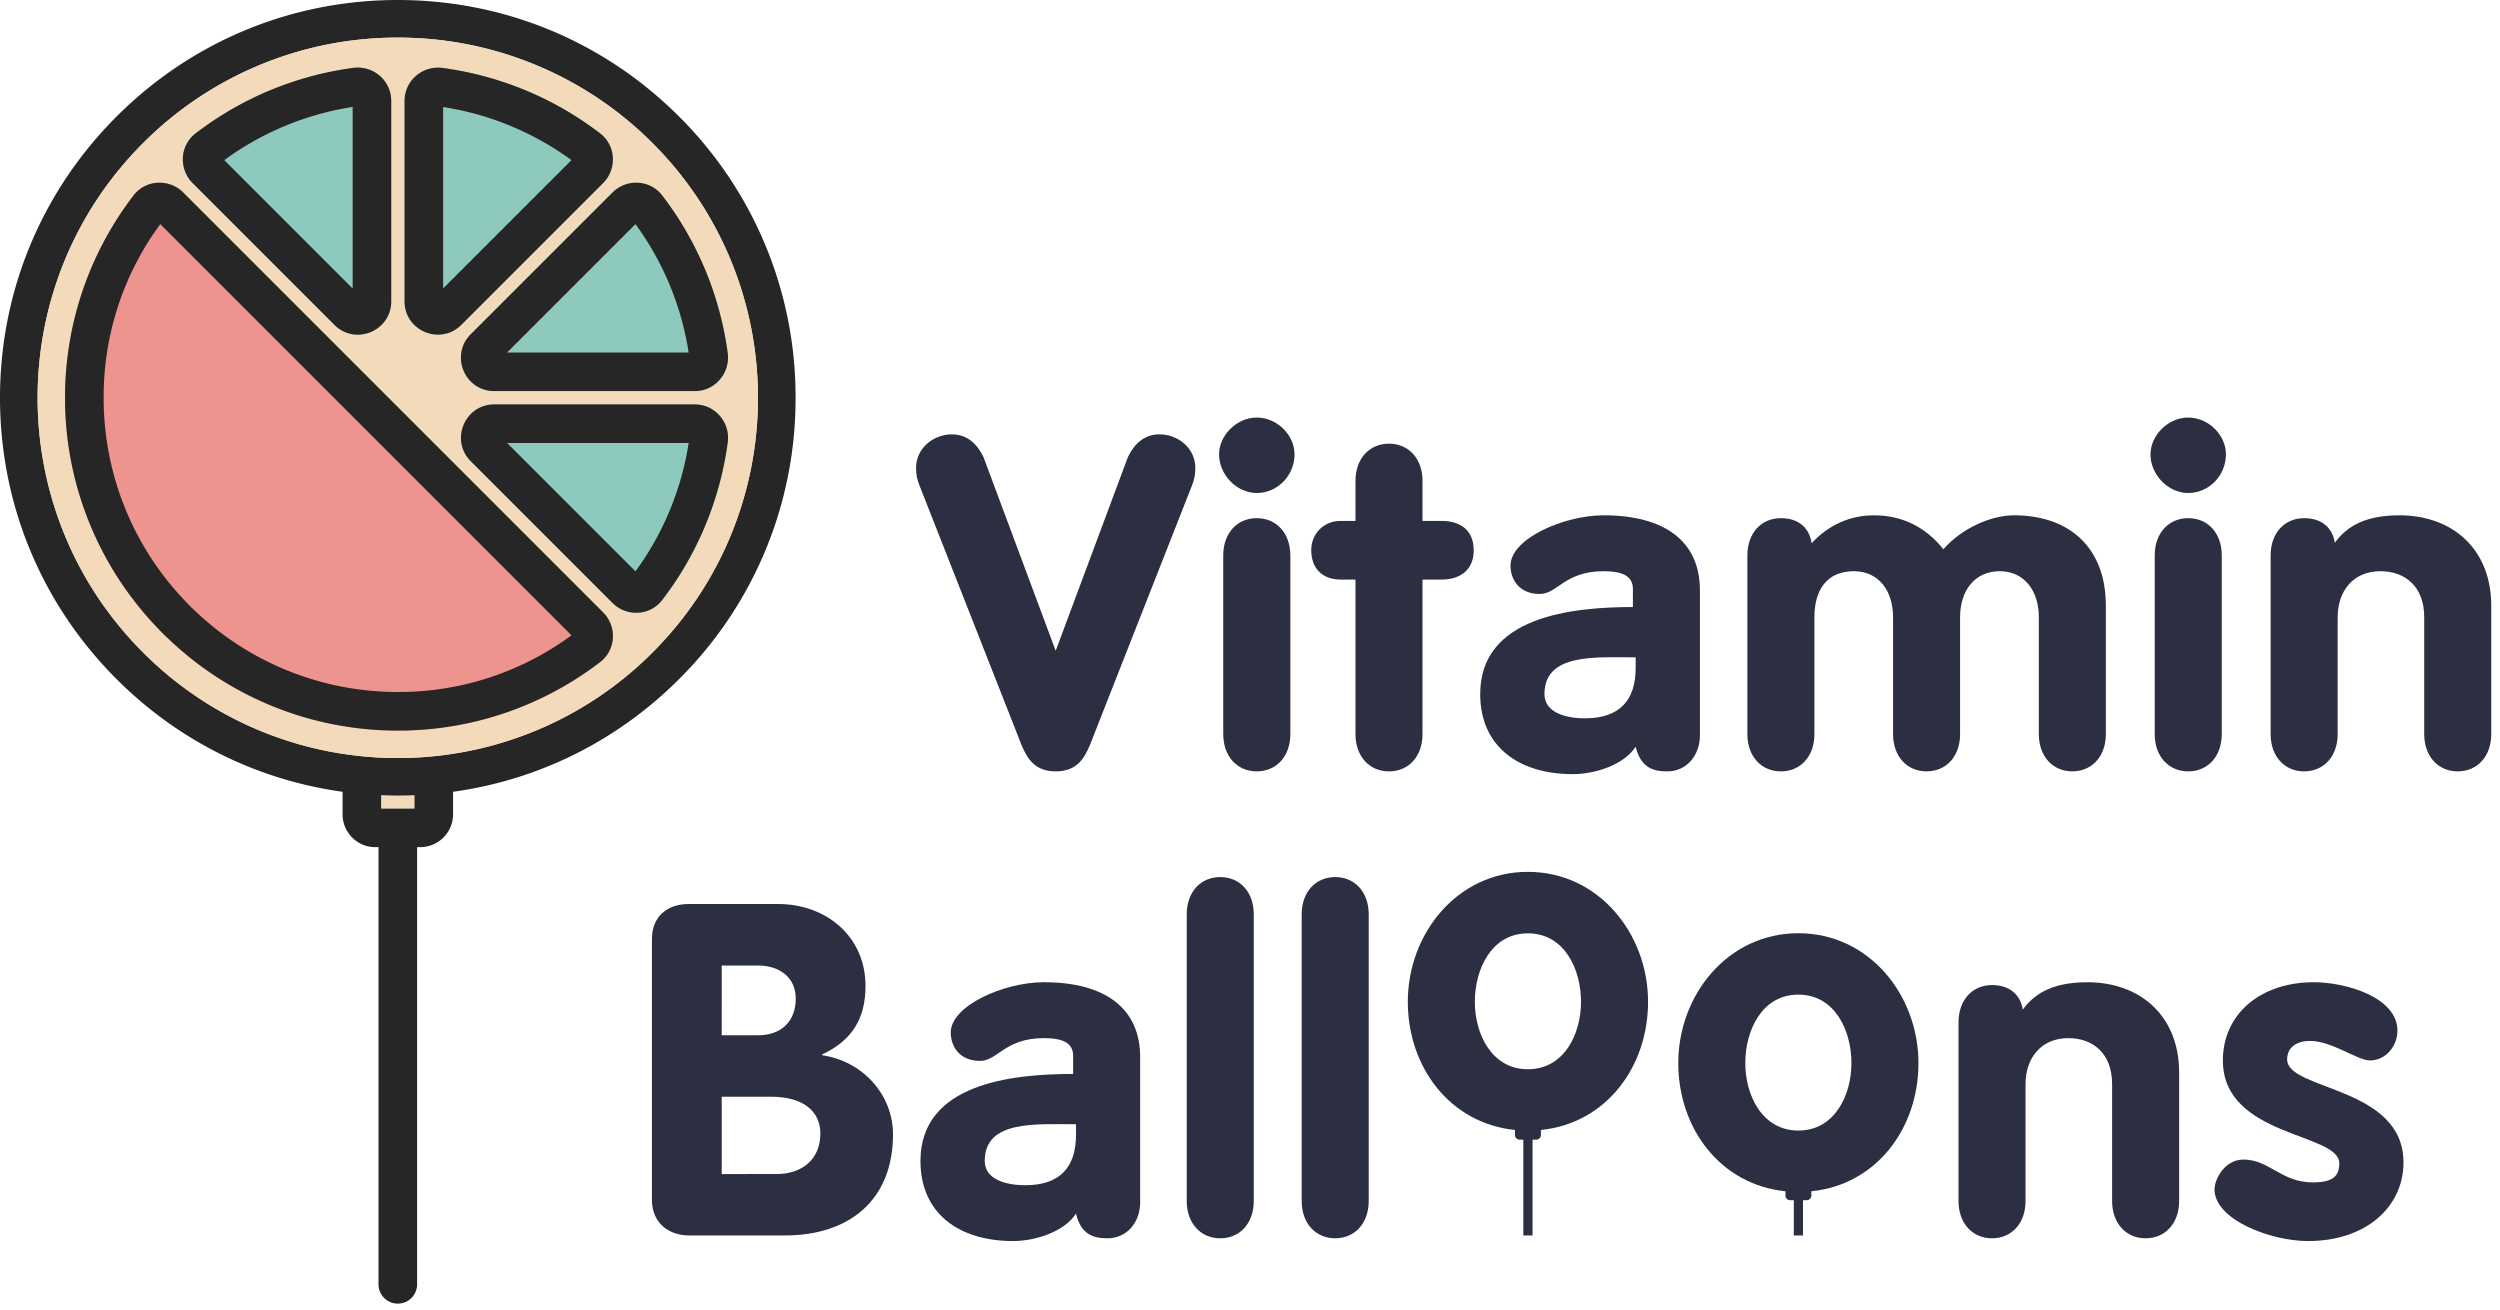 <svg xmlns="http://www.w3.org/2000/svg" width="145" height="76" viewBox="0 0 145 76"><g><g><g><g><g><path fill="#f3dabb" d="M24.04 46.12v.777h-1.933v-.776a20.921 20.921 0 0 0 1.933 0z"/></g></g><g><path fill="#f3dabb" d="M2.181 23.072c0-11.538 9.354-20.891 20.892-20.891 11.537 0 20.89 9.353 20.89 20.891 0 11.538-9.353 20.891-20.89 20.891-11.538 0-20.892-9.353-20.892-20.89z"/></g><g><path fill="#262626" d="M37.846 37.843a20.81 20.81 0 0 1-12.47 5.995c-.766.086-1.534.127-2.303.127-.768 0-1.537-.041-2.301-.127A20.801 20.801 0 0 1 8.3 37.843C.142 29.684.142 16.459 8.3 8.3a20.816 20.816 0 0 1 14.773-6.118A20.823 20.823 0 0 1 37.846 8.3c8.155 8.16 8.155 21.384 0 29.543zM24.04 46.897h-1.933v-.776a20.835 20.835 0 0 0 1.933 0zM39.387 6.76C35.03 2.402 29.237 0 23.073 0 16.911 0 11.117 2.402 6.76 6.76 2.402 11.117 0 16.91 0 23.073c0 6.163 2.402 11.957 6.76 16.314 3.592 3.593 8.162 5.853 13.109 6.536v1.31c0 1.048.854 1.902 1.903 1.902h.182v25.402a1.12 1.12 0 0 0 2.238 0V49.135h.18a1.907 1.907 0 0 0 1.906-1.902v-1.31c4.947-.683 9.517-2.943 13.11-6.536a22.919 22.919 0 0 0 6.755-16.314A22.919 22.919 0 0 0 39.387 6.76z"/></g><g><path fill="#f3dabb" d="M37.846 37.843a20.811 20.811 0 0 1-12.47 5.995c-.766.086-1.534.127-2.303.127-.768 0-1.536-.041-2.301-.127A20.801 20.801 0 0 1 8.3 37.843C.142 29.684.142 16.459 8.3 8.3a20.816 20.816 0 0 1 14.773-6.118A20.823 20.823 0 0 1 37.846 8.3c8.156 8.16 8.156 21.384 0 29.543z"/></g><g><path fill="#ee948f" d="M10.628 11.166l24.35 24.35c.817.816.75 2.176-.165 2.88a19.228 19.228 0 0 1-11.349 3.975l-.385.002-.385-.002a19.229 19.229 0 0 1-12.99-5.384c-.096-.085-.188-.178-.279-.268-.09-.09-.183-.183-.267-.278a19.227 19.227 0 0 1-5.382-12.988l-.002-.385.002-.385A19.213 19.213 0 0 1 7.75 11.332c.703-.916 2.063-.982 2.88-.166z"/></g><g><path fill="#262626" d="M9.253 10.597c.495 0 .994.188 1.375.569l24.35 24.35c.817.816.75 2.176-.165 2.88a19.232 19.232 0 0 1-11.349 3.975c-.13 0-.26.003-.385.003s-.254-.003-.385-.003a19.23 19.23 0 0 1-12.99-5.384c-.096-.085-.188-.178-.279-.268-.09-.09-.183-.183-.267-.278a19.227 19.227 0 0 1-5.382-12.988l-.002-.385.002-.385A19.213 19.213 0 0 1 7.75 11.331a1.883 1.883 0 0 1 1.504-.734zm.043 2.402a16.876 16.876 0 0 0-3.281 9.708l-.002.197v.329l.002.196a16.993 16.993 0 0 0 4.755 11.46l.063.067c.055.062.115.12.174.18.06.06.12.12.181.176l.068.062a17 17 0 0 0 11.658 4.76l.165.001h.165c.064-.002.13-.002.196-.002a16.89 16.89 0 0 0 9.706-3.284l-23.85-23.85m.228-.304"/></g><g><g><path fill="#8dc9bd" d="M42.208 25.67a19.196 19.196 0 0 1-3.804 9.135c-.703.915-2.063.981-2.88.165l-8.218-8.219c-1.216-1.216-.355-3.295 1.365-3.295h11.626c1.179 0 2.07 1.045 1.91 2.213z"/></g><g><path fill="#262626" d="M40.297 23.456c1.179 0 2.07 1.045 1.91 2.213a19.196 19.196 0 0 1-3.803 9.136 1.883 1.883 0 0 1-1.504.735 1.94 1.94 0 0 1-1.375-.57l-8.22-8.219c-1.215-1.216-.354-3.295 1.366-3.295h11.626zm-.354 2.238h-10.53l7.444 7.443a17.01 17.01 0 0 0 3.086-7.443"/></g><g><path fill="#8dc9bd" d="M38.404 11.331a19.198 19.198 0 0 1 3.802 9.139c.157 1.168-.733 2.213-1.912 2.213H28.668c-1.72 0-2.581-2.08-1.365-3.296l8.221-8.22c.816-.817 2.177-.75 2.88.164z"/></g><g><path fill="#262626" d="M36.9 10.597c.567 0 1.129.246 1.504.735a19.195 19.195 0 0 1 3.802 9.138c.157 1.168-.733 2.213-1.912 2.213H28.668c-1.72 0-2.581-2.08-1.365-3.296l8.221-8.22c.381-.382.88-.57 1.376-.57zm-.043 2.402l-7.446 7.446h10.53a17.014 17.014 0 0 0-3.084-7.446zm.25-.25"/></g><g><path fill="#8dc9bd" d="M34.978 10.62L26.76 18.84c-1.217 1.216-3.296.354-3.296-1.365V5.854c0-1.18 1.045-2.07 2.213-1.912a19.2 19.2 0 0 1 9.135 3.799c.916.703.982 2.063.166 2.88z"/></g><g><path fill="#262626" d="M25.409 3.923c.088 0 .178.006.268.019 3.25.439 6.41 1.705 9.135 3.799.916.703.982 2.063.166 2.88l-8.218 8.218c-.394.393-.877.569-1.351.569-.993 0-1.945-.77-1.945-1.934V5.853c0-1.087.89-1.93 1.945-1.93zm.293 2.284V16.73l7.443-7.442a17.014 17.014 0 0 0-7.443-3.081"/></g><g><path fill="#8dc9bd" d="M22.691 5.85v11.626c0 1.72-2.079 2.582-3.295 1.366l-8.222-8.222c-.816-.816-.75-2.176.166-2.88a19.187 19.187 0 0 1 9.139-3.802c1.168-.157 2.212.733 2.212 1.911z"/></g><g><path fill="#262626" d="M20.747 3.92c1.055 0 1.944.842 1.944 1.93v11.626c0 1.164-.952 1.935-1.944 1.935a1.89 1.89 0 0 1-1.351-.57l-8.222-8.22c-.816-.817-.75-2.177.166-2.88a19.183 19.183 0 0 1 9.139-3.803c.09-.012.18-.018.268-.018zm-.294 2.283a17.001 17.001 0 0 0-7.446 3.085l7.446 7.445V6.203m.325-.047"/></g></g></g><g><g><g><g><path fill="#2c2e41" d="M67.251 25.192c-.918 0-1.485.593-1.835 1.324L61.23 37.745l-4.186-11.229c-.35-.731-.917-1.324-1.835-1.324-1.078 0-2.078.81-2.078 1.943 0 .377.052.65.19 1l5.913 15.038c.35.862.81 1.567 1.996 1.567 1.19 0 1.649-.705 2-1.567l5.913-15.038c.134-.35.186-.623.186-1 0-1.134-1-1.943-2.078-1.943z"/></g><g><path fill="#2c2e41" d="M74.84 32.213V42.58c0 1.294-.814 2.16-1.948 2.16-1.13 0-1.944-.866-1.944-2.16V32.213c0-1.299.813-2.16 1.944-2.16 1.134 0 1.947.861 1.947 2.16zm.242-5.861c0 1.216-.974 2.242-2.19 2.242-1.16 0-2.186-1.052-2.186-2.242 0-1.108 1.026-2.134 2.186-2.134 1.164 0 2.19 1 2.19 2.134z"/></g><g><path fill="#2c2e41" d="M83.613 30.213h-1.108v-2.32c0-1.299-.81-2.16-1.943-2.16-1.134 0-1.944.861-1.944 2.16v2.32h-.865c-.97 0-1.701.727-1.701 1.701 0 1.052.649 1.701 1.7 1.701h.866v8.965c0 1.294.81 2.16 1.944 2.16s1.943-.866 1.943-2.16v-8.965h1.108c.996 0 1.862-.485 1.862-1.7 0-1.243-.866-1.702-1.862-1.702z"/></g><g><path fill="#2c2e41" d="M94.868 38.745c0 1.861-.917 2.917-2.943 2.917-1.16 0-2.346-.354-2.346-1.406 0-2.377 2.943-2.13 5.29-2.13zm-1.861-8.857c-2.294 0-5.398 1.35-5.398 2.918 0 .783.485 1.645 1.697 1.645 1.03 0 1.433-1.32 3.7-1.32 1.08 0 1.702.268 1.702 1.025v1.052c-3.592 0-8.856.567-8.856 5.048 0 3.051 2.242 4.644 5.372 4.644 1.298 0 2.97-.54 3.644-1.593.299 1.216 1 1.433 1.836 1.433 1.134 0 1.891-.948 1.891-2.082v-8.423c0-2.806-1.996-4.347-5.588-4.347z"/></g><g><path fill="#2c2e41" d="M116.82 29.888c-1.325 0-3.023.732-4.105 1.97-1.025-1.294-2.402-1.97-4.021-1.97-1.433 0-2.675.594-3.619 1.62-.134-.918-.783-1.455-1.783-1.455-1.134 0-1.944.861-1.944 2.16V42.58c0 1.294.81 2.16 1.944 2.16s1.944-.866 1.944-2.16V35.8c0-1.566.701-2.67 2.294-2.67 1.406 0 2.268 1.104 2.268 2.67v6.779c0 1.294.81 2.16 1.944 2.16s1.943-.866 1.943-2.16V35.8c0-1.566.866-2.67 2.298-2.67 1.403 0 2.269 1.104 2.269 2.67v6.779c0 1.294.81 2.16 1.943 2.16 1.134 0 1.944-.866 1.944-2.16v-7.454c0-3.402-2.16-5.238-5.32-5.238z"/></g><g><path fill="#2c2e41" d="M128.861 32.213V42.58c0 1.294-.81 2.16-1.943 2.16-1.134 0-1.944-.866-1.944-2.16V32.213c0-1.299.81-2.16 1.944-2.16s1.943.861 1.943 2.16zm.243-5.861c0 1.216-.974 2.242-2.186 2.242-1.164 0-2.19-1.052-2.19-2.242 0-1.108 1.026-2.134 2.19-2.134 1.16 0 2.186 1 2.186 2.134z"/></g><g><path fill="#2c2e41" d="M139.173 29.888c-1.836 0-2.996.541-3.753 1.593-.135-.891-.784-1.428-1.78-1.428-1.134 0-1.943.861-1.943 2.16V42.58c0 1.294.81 2.16 1.943 2.16 1.134 0 1.944-.866 1.944-2.16V35.8c0-1.51.891-2.67 2.48-2.67 1.407 0 2.541.861 2.541 2.67v6.779c0 1.294.81 2.16 1.944 2.16s1.943-.866 1.943-2.16v-7.454c0-3.294-2.268-5.238-5.32-5.238z"/></g><g><path fill="#2c2e41" d="M41.86 68.094V63.61h2.86c1.892 0 2.862.865 2.862 2.134 0 1.51-1.078 2.35-2.537 2.35zm0-12.095h2.107c1.186 0 2.186.646 2.186 1.918 0 1.347-.866 2.13-2.186 2.13h-2.108zm5.83 5.208v-.052c1.73-.81 2.51-2.078 2.51-3.97 0-2.86-2.264-4.752-5.073-4.752h-5.185c-1.243 0-2.13.731-2.13 2.026v15.146c0 1.268.917 2.051 2.156 2.051h5.562c3.727 0 6.264-2.051 6.264-5.857 0-2.35-1.806-4.267-4.104-4.592z"/></g><g><path fill="#2c2e41" d="M62.407 65.826c0 1.861-.918 2.917-2.943 2.917-1.164 0-2.35-.354-2.35-1.407 0-2.376 2.943-2.13 5.293-2.13zm-1.865-8.857c-2.295 0-5.398 1.35-5.398 2.918 0 .783.485 1.645 1.7 1.645 1.027 0 1.43-1.32 3.698-1.32 1.082 0 1.7.268 1.7 1.025v1.052c-3.588 0-8.855.567-8.855 5.047 0 3.052 2.242 4.645 5.375 4.645 1.295 0 2.97-.54 3.645-1.593.295 1.216.996 1.433 1.835 1.433 1.135 0 1.888-.948 1.888-2.082v-8.424c0-2.805-1.996-4.346-5.588-4.346z"/></g><g><path fill="#2c2e41" d="M70.775 50.87c-1.134 0-1.944.862-1.944 2.156v16.635c0 1.294.81 2.16 1.944 2.16s1.943-.866 1.943-2.16V53.026c0-1.294-.81-2.156-1.943-2.156z"/></g><g><path fill="#2c2e41" d="M77.441 50.87c-1.134 0-1.943.862-1.943 2.156v16.635c0 1.294.81 2.16 1.943 2.16 1.134 0 1.944-.866 1.944-2.16V53.026c0-1.294-.81-2.156-1.944-2.156z"/></g><g><path fill="#2c2e41" d="M88.618 62.017c-2.104 0-3.078-2.052-3.078-3.914 0-1.865.948-3.969 3.078-3.969 2.134 0 3.081 2.104 3.081 3.97 0 1.861-.973 3.913-3.081 3.913zm0-11.45c-4.104 0-6.965 3.593-6.965 7.536 0 3.802 2.455 7.055 6.215 7.435v.291c0 .15.123.273.272.273h.213v5.554h.534v-5.554h.212c.15 0 .273-.123.273-.273v-.29c3.764-.381 6.215-3.634 6.215-7.436 0-3.943-2.862-7.535-6.97-7.535z"/></g><g><path fill="#2c2e41" d="M104.305 65.572c-2.104 0-3.078-2.052-3.078-3.913 0-1.866.944-3.97 3.078-3.97s3.078 2.104 3.078 3.97c0 1.861-.97 3.913-3.078 3.913zm0-11.445c-4.104 0-6.965 3.589-6.965 7.532 0 3.801 2.455 7.054 6.215 7.435v.246c0 .15.12.272.272.272h.213v2.045h.533v-2.045h.213c.15 0 .272-.123.272-.272v-.246c3.765-.38 6.212-3.634 6.212-7.435 0-3.943-2.861-7.532-6.965-7.532z"/></g><g><path fill="#2c2e41" d="M121.07 56.97c-1.835 0-2.996.54-3.75 1.592-.137-.891-.783-1.429-1.782-1.429-1.134 0-1.944.862-1.944 2.16v10.368c0 1.294.81 2.16 1.944 2.16s1.943-.866 1.943-2.16v-6.779c0-1.51.892-2.67 2.485-2.67 1.402 0 2.537.86 2.537 2.67v6.779c0 1.294.81 2.16 1.943 2.16 1.134 0 1.944-.866 1.944-2.16v-7.454c0-3.294-2.268-5.238-5.32-5.238z"/></g><g><path fill="#2c2e41" d="M132.654 61.45c0-.754.619-1.078 1.324-1.078 1.268 0 2.753 1.134 3.48 1.134.918 0 1.593-.836 1.593-1.728 0-1.917-2.943-2.809-4.857-2.809-3.077 0-5.267 1.836-5.267 4.537 0 4.454 6.752 4.185 6.752 5.965 0 .731-.35 1.108-1.54 1.108-1.836 0-2.511-1.325-4.022-1.325-1.082 0-1.675 1.135-1.675 1.731 0 1.754 3.242 2.996 5.428 2.996 3.346 0 5.532-1.97 5.532-4.562 0-4.428-6.748-4.16-6.748-5.97z"/></g></g></g></g></g></g></svg>
